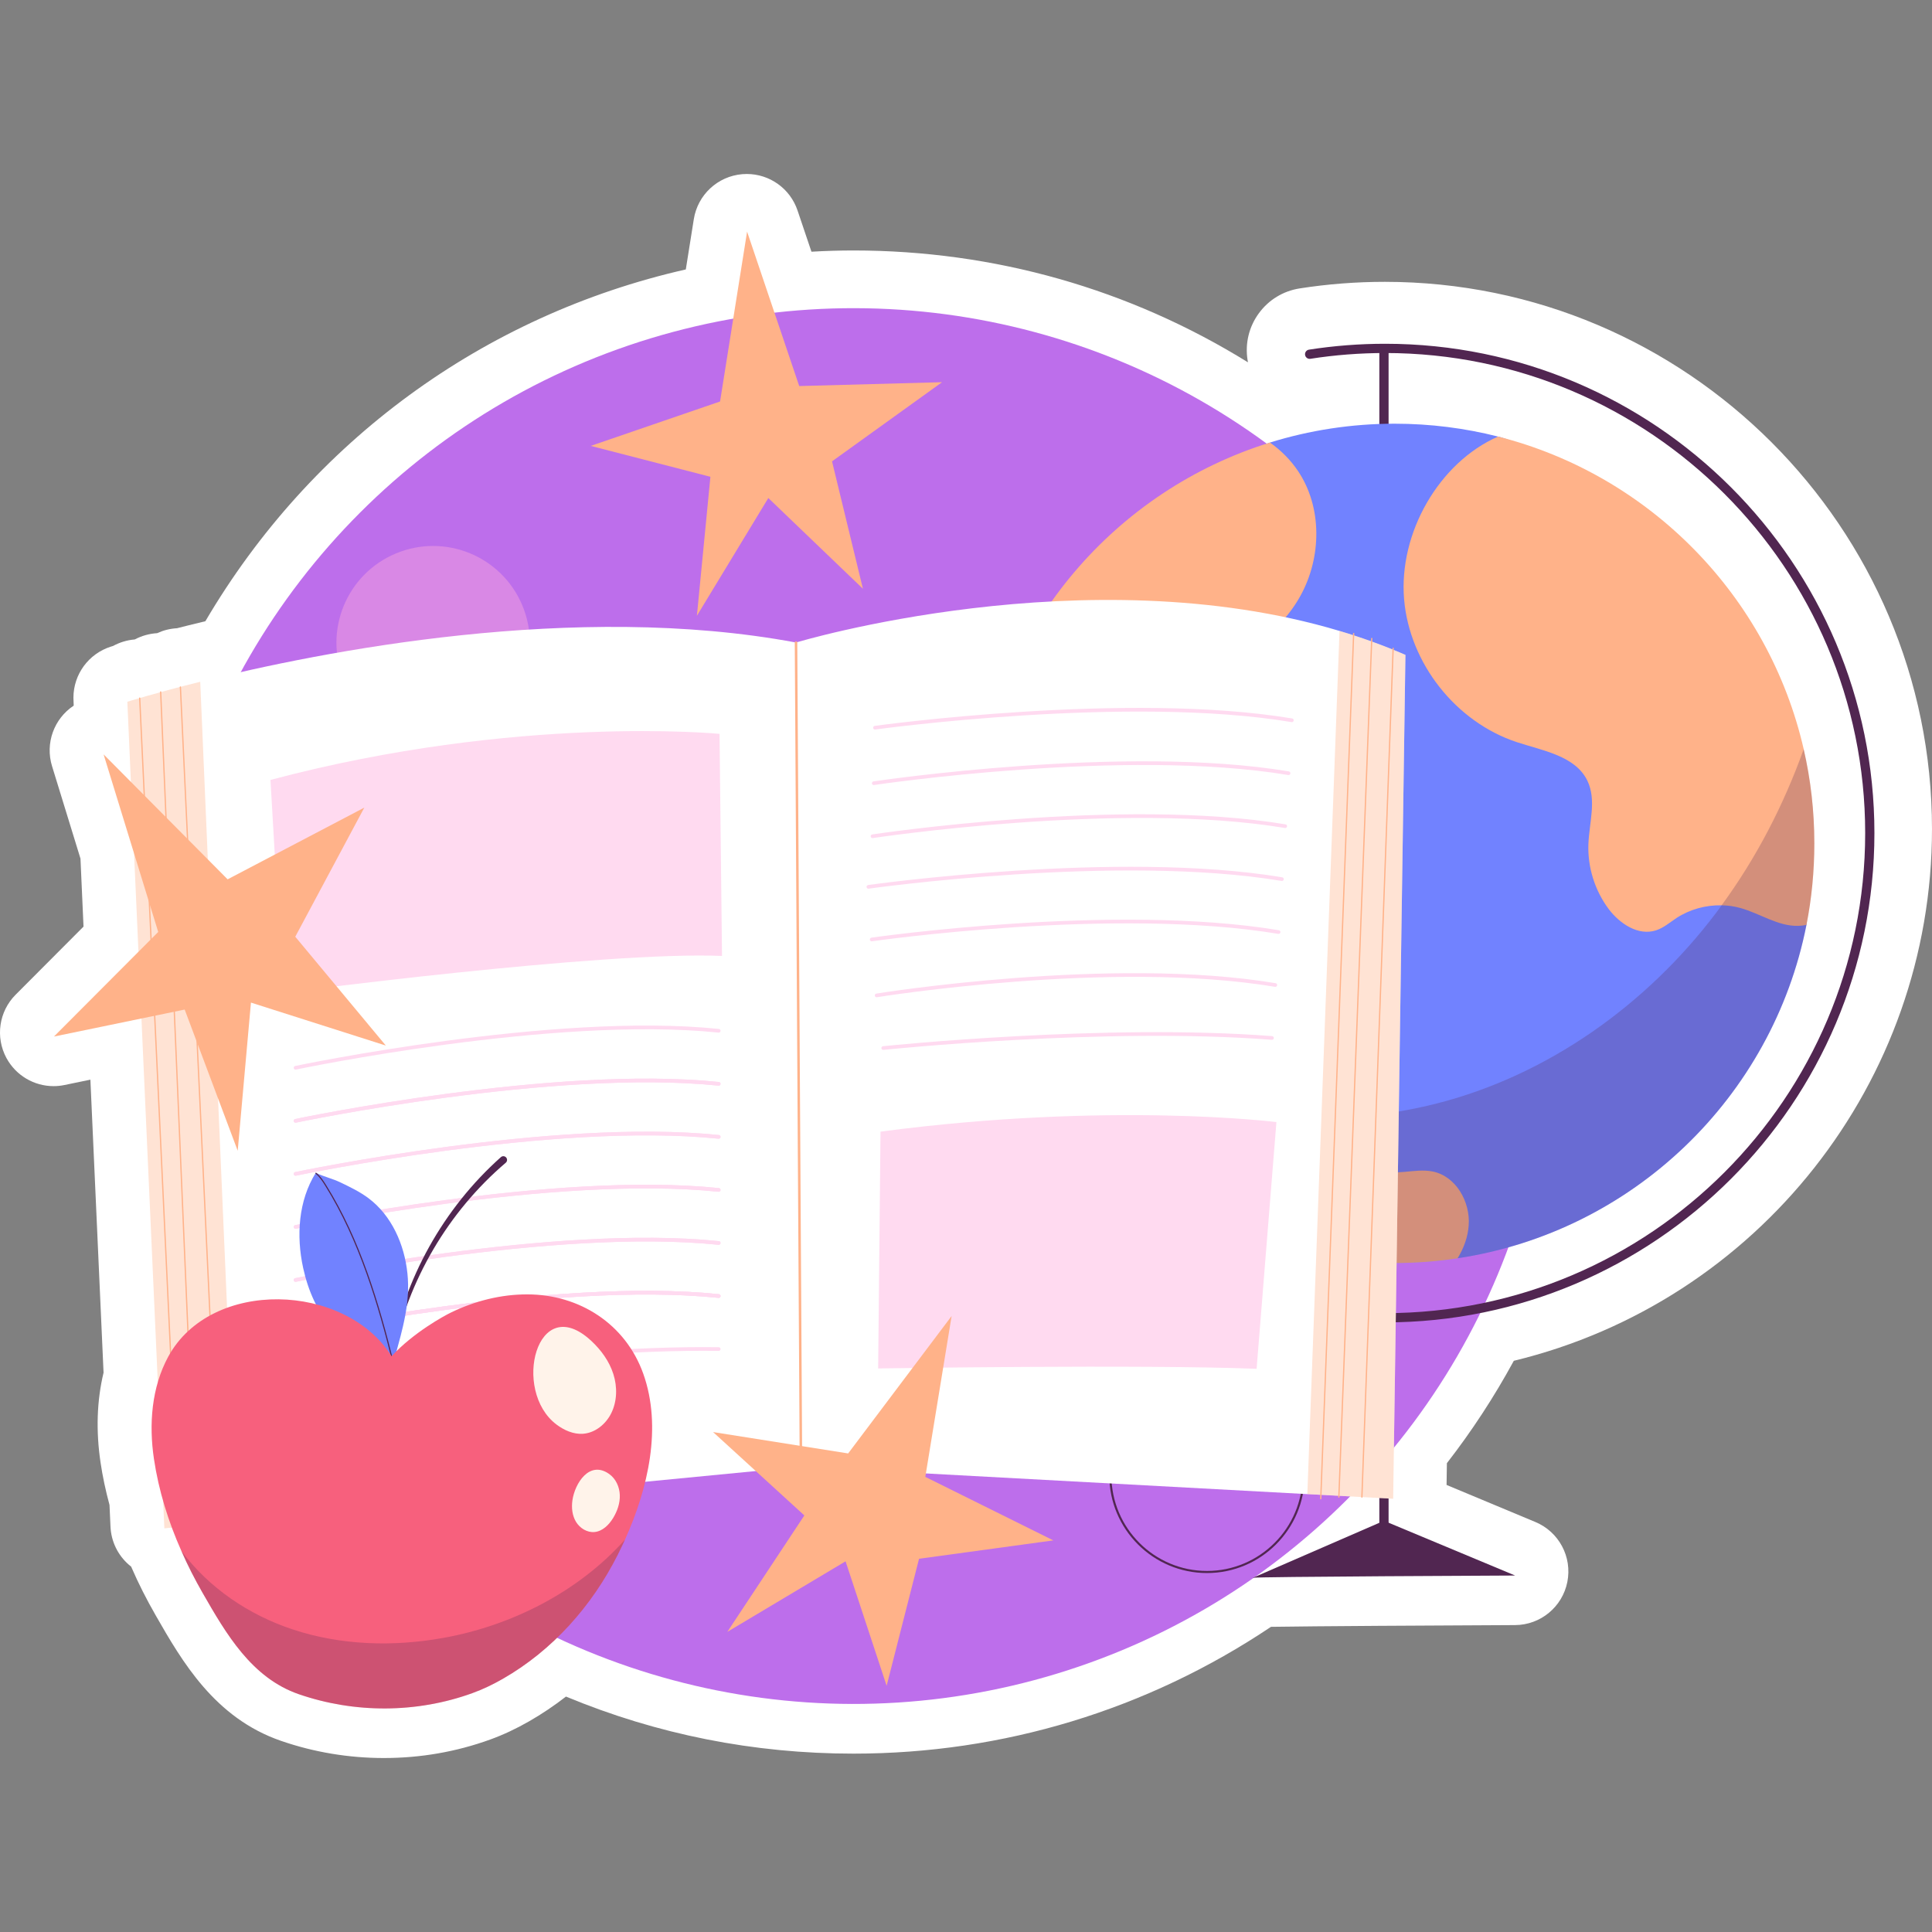 <?xml version="1.0" encoding="UTF-8"?>
<!-- Generator: Adobe Illustrator 25.2.1, SVG Export Plug-In . SVG Version: 6.00 Build 0)  -->
<svg xmlns="http://www.w3.org/2000/svg" xmlns:xlink="http://www.w3.org/1999/xlink" version="1.1" id="Capa_1" x="0px" y="0px" viewBox="0 0 512 512" style="enable-background:new 0 0 512 512;" xml:space="preserve" width="512" height="512">
<rect x="0" y="0" width="512" height="512" fill="#808080" stroke="none"/>
<g>
	<g>
		<path style="fill:#FFFFFF;" d="M101.753,465.894c-9.336,0-18.501-1.526-27.245-4.538c-17.629-6.064-26.271-21.113-33.214-33.207    c-2.504-4.372-4.575-8.469-6.344-12.538c-0.065-0.146-0.132-0.294-0.196-0.442c-0.204-0.16-0.402-0.321-0.597-0.49    c-2.941-2.555-4.703-6.205-4.876-10.096l-0.259-5.757c-1.05-3.896-1.827-7.565-2.363-11.172    c-1.262-8.436-0.996-16.461,0.786-23.89l-3.489-77.645l-6.88,1.421c-0.959,0.199-1.924,0.295-2.876,0.295    c-5.14,0-9.979-2.8-12.494-7.455c-2.98-5.519-1.988-12.339,2.439-16.78l17.99-18.042l-0.807-18.026l-7.537-24.507    c-1.859-6.046,0.506-12.563,5.743-16.023c-0.074-1.75-0.074-1.902-0.074-2.096c0-6.19,4.018-11.671,9.918-13.542    c0,0,0.204-0.065,0.597-0.186c1.727-0.941,3.669-1.547,5.741-1.72c1.826-0.963,3.852-1.54,5.93-1.662    c1.611-0.745,3.385-1.205,5.262-1.31c0.849-0.216,1.725-0.438,2.631-0.664c1.549-0.387,3.181-0.787,4.89-1.196    c27.996-47.635,73.72-81.064,127.321-93.223l2.12-13.323c1.029-6.455,6.326-11.375,12.841-11.923c0.4-0.034,0.8-0.05,1.195-0.05    c6.046,0,11.491,3.851,13.451,9.663l3.69,10.933c3.766-0.217,7.481-0.327,11.121-0.327c37.343,0,73.174,10.202,104.56,29.643    c-0.041-0.21-0.081-0.424-0.113-0.638c-0.684-4.394,0.377-8.771,2.985-12.344c2.61-3.578,6.46-5.924,10.836-6.605    c7.396-1.157,14.984-1.744,22.544-1.744c79.965,0,145.02,65.056,145.02,145.021c0,67.091-46.198,125.267-110.821,140.916    c-5.186,9.538-11.128,18.627-17.735,27.13l-0.086,5.768l23.545,9.828c6.238,2.603,9.777,9.239,8.464,15.87    c-1.313,6.629-7.114,11.414-13.872,11.445c-20.94,0.09-53.389,0.282-64.669,0.46c-32.835,22.001-70.997,33.605-110.659,33.605    c-26.431,0-52.013-5.084-76.178-15.123c-3.133,2.432-6.388,4.622-9.743,6.545c-3.514,2.014-6.899,3.598-10.353,4.848    C120.931,464.246,111.459,465.894,101.753,465.894z"/>
	</g>
	<g>
		<g>
			
				<ellipse transform="matrix(0.707 -0.707 0.707 0.707 -122.261 238.078)" style="fill:#BD6EEB;" cx="226.255" cy="266.621" rx="184.972" ry="184.972"/>
		</g>
		<g>
			<g style="opacity:0.43;">
				
					<ellipse transform="matrix(0.923 -0.386 0.386 0.923 -56.804 57.408)" style="fill:#FFA9DD;" cx="114.686" cy="170.287" rx="25.609" ry="25.609"/>
			</g>
			<g>
				<path style="fill:#512651;" d="M319.865,416.873c-14.274,0-25.887-11.612-25.887-25.887c0-14.274,11.613-25.887,25.887-25.887      s25.887,11.613,25.887,25.887C345.752,405.261,334.139,416.873,319.865,416.873z M319.865,365.656      c-13.968,0-25.331,11.363-25.331,25.331c0,13.967,11.363,25.33,25.331,25.33s25.331-11.363,25.331-25.33      C345.196,377.019,333.833,365.656,319.865,365.656z"/>
			</g>
		</g>
		<g>
			<g>
				<g>
					<path style="fill:#512651;" d="M366.765,408.277c-0.677,0-1.225-0.549-1.225-1.225V93.537c0-0.677,0.549-1.225,1.225-1.225       s1.225,0.549,1.225,1.225v313.515C367.99,407.729,367.442,408.277,366.765,408.277z"/>
				</g>
				<g>
					<path style="fill:#512651;" d="M367.067,350.45c-7.313,0-14.647-0.614-21.797-1.825c-0.667-0.113-1.116-0.745-1.003-1.413       c0.113-0.667,0.742-1.116,1.413-1.003c7.015,1.187,14.212,1.79,21.388,1.79c70.151,0,127.223-57.072,127.223-127.223       S437.218,93.554,367.067,93.554c-6.638,0-13.301,0.515-19.806,1.532c-0.671,0.102-1.295-0.353-1.4-1.022       c-0.104-0.669,0.353-1.295,1.022-1.4c6.629-1.036,13.421-1.562,20.184-1.562c71.502,0,129.673,58.172,129.673,129.673       C496.741,292.279,438.569,350.45,367.067,350.45z"/>
				</g>
				<g>
					<path style="fill:#512651;" d="M332.008,418.134l34.757-15.111l34.757,14.507C401.521,417.529,332.31,417.831,332.008,418.134z       "/>
				</g>
			</g>
			<g>
				<g>
					<g>
						<path style="fill:#7182FF;" d="M478.732,245.101c-9.02,45.716-46.047,81.37-92.45,88.354        c-5.445,0.829-11.009,1.255-16.691,1.255c-41.975,0-78.482-23.225-97.422-57.53c-4.901-8.855-8.618-18.419-10.962-28.552        v-0.024c-1.847-8.073-2.841-16.478-2.841-25.119c0-4.83,37.264-93.492,78.174-106.205c10.441-3.243,21.544-4.995,33.05-4.995        c9.47,0,18.656,1.184,27.415,3.409C437.207,125.898,480.106,238.117,478.732,245.101z"/>
					</g>
					<g>
						<path style="fill:#FFB289;" d="M480.816,223.486c0,7.41-0.71,14.631-2.083,21.615c-0.686,0.142-1.397,0.237-2.131,0.26        c-5.398,0.166-10.18-3.291-15.388-4.735c-1.634-0.45-3.291-0.686-4.972-0.71c-4.19-0.095-8.405,1.065-11.908,3.338        c-1.799,1.184-3.48,2.675-5.54,3.315c-4.64,1.468-9.517-1.752-12.453-5.635c-3.693-4.924-5.635-11.127-5.398-17.283        c0.237-5.682,2.202-11.695-0.284-16.786c-3.22-6.581-11.767-7.907-18.727-10.204c-16.146-5.35-28.41-20.905-29.83-37.856        c-1.468-17.543,9.233-36.223,24.906-43.112c40.2,10.204,71.687,42.283,80.991,82.838        C479.845,206.558,480.816,214.915,480.816,223.486z"/>
					</g>
					<g>
						<path style="fill:#FFB289;" d="M344.662,157.835c-5.587,10.133-16.028,17.141-27.297,19.863        c-3.693,0.876-7.623,1.421-10.725,3.622c-6.203,4.475-6.392,13.495-9.565,20.455c-4.948,10.89-18.324,16.572-29.523,12.335        c-3.338-1.255-6.061-2.912-8.262-4.901c5.563-43.562,36.341-79.216,77.251-91.929c2.912,2.036,5.445,4.569,7.434,7.529        C350.439,134.421,350.249,147.679,344.662,157.835z"/>
					</g>
					<g>
						<path style="fill:#FFB289;" d="M389.218,324.743c-0.213,3.101-1.302,6.037-2.936,8.712        c-5.445,0.829-11.009,1.255-16.691,1.255c-41.975,0-78.482-23.225-97.422-57.53c-4.901-8.855-8.618-18.419-10.962-28.552        v-0.024c5.09-2.699,11.435-3.954,16.738-4.546c5.871-0.639,11.956-0.663,17.567,1.184c5.635,1.87,10.772,5.871,12.879,11.388        c1.681,4.404,2.202,10.441,6.747,11.719c2.581,0.734,5.256-0.639,7.6-1.965c8.594-4.924,17.519-10.275,27.439-10.535        c9.896-0.237,20.763,6.842,20.644,16.738c-0.071,6.96-5.208,12.642-8.452,18.798c-0.734,1.373-1.302,2.888-1.704,4.451        c-1.397,5.493-0.592,11.648,4.285,13.968c4.498,2.131,9.896-0.332,14.773,0.663        C385.833,311.721,389.692,318.493,389.218,324.743z"/>
					</g>
				</g>
				<g style="opacity:0.25;">
					<path style="fill:#512651;" d="M480.816,223.486c0,7.41-0.71,14.631-2.083,21.615c-9.02,45.716-46.047,81.37-92.45,88.354       c-5.445,0.829-11.009,1.255-16.691,1.255c-41.975,0-78.482-23.225-97.422-57.53c13.684,9.138,29.972,14.063,46.26,16.809       c13.921,2.344,28.197,3.149,42.236,1.847c6.724-0.592,13.376-1.704,19.934-3.362c29.547-7.481,55.778-26.232,74.173-50.546       c0.497-0.663,0.994-1.326,1.468-2.012c9.257-12.642,16.478-26.634,21.757-41.384       C479.845,206.558,480.816,214.915,480.816,223.486z"/>
				</g>
			</g>
		</g>
		<g>
			<g>
				<g>
					<path style="fill:#FFFFFF;" d="M372.454,173.553l-3.252,223.634l-22.742-1.229l-134.201-7.274L62.615,403.18l-19.055,1.844       c0,0-9.809-217.743-9.809-219.049c0,0,7.197-2.279,19.311-5.301c32.269-8.068,99.396-21.334,157.89-10.398       c0,0,76.781-23.204,144.035-3.074C360.904,168.969,366.743,171.069,372.454,173.553z"/>
				</g>
				<g>
					<path style="fill:#FFB289;" d="M212.263,389.018c-0.182,0-0.33-0.147-0.331-0.329l-1.308-218.4       c-0.001-0.183,0.146-0.332,0.329-0.333c0.001,0,0.002,0,0.002,0c0.182,0,0.33,0.147,0.331,0.329l1.308,218.401       c0.001,0.183-0.146,0.332-0.329,0.333C212.264,389.018,212.264,389.018,212.263,389.018z"/>
				</g>
				<g style="opacity:0.37;">
					<path style="fill:#FFB289;" d="M62.615,403.18l-19.055,1.844c0,0-9.809-217.743-9.809-219.049c0,0,7.197-2.279,19.311-5.301       C54.573,216.81,60.694,358.975,62.615,403.18z"/>
				</g>
				<g style="opacity:0.37;">
					<path style="fill:#FFB289;" d="M372.454,173.553l-3.252,223.634l-22.742-1.229l8.528-228.756       C360.904,168.969,366.743,171.069,372.454,173.553z"/>
				</g>
				<g>
					<path style="fill:#FFB289;" d="M47.482,406.944c-0.088,0-0.161-0.069-0.166-0.158L36.854,185.007       c-0.004-0.091,0.066-0.169,0.158-0.173c0.085,0.005,0.169,0.067,0.173,0.158l10.462,221.779       c0.004,0.091-0.066,0.169-0.158,0.173C47.487,406.944,47.485,406.944,47.482,406.944z"/>
				</g>
				<g>
					<path style="fill:#FFB289;" d="M52.059,405.854c-0.088,0-0.162-0.07-0.166-0.159l-9.482-222.324       c-0.004-0.091,0.067-0.169,0.159-0.173c0.074-0.002,0.169,0.067,0.173,0.159l9.482,222.324       c0.004,0.091-0.067,0.169-0.159,0.173C52.064,405.854,52.061,405.854,52.059,405.854z"/>
				</g>
				<g>
					<path style="fill:#FFB289;" d="M58.272,404.546c-0.088,0-0.161-0.069-0.166-0.158L47.643,182.065       c-0.004-0.091,0.066-0.169,0.158-0.173c0.091,0.008,0.168,0.066,0.173,0.158l10.463,222.324       c0.004,0.091-0.066,0.169-0.158,0.173C58.276,404.546,58.274,404.546,58.272,404.546z"/>
				</g>
				<g>
					<path style="fill:#FFB289;" d="M350.017,397.353c-0.002,0-0.004,0-0.007,0c-0.091-0.004-0.162-0.08-0.159-0.172l8.718-229.298       c0.004-0.091,0.083-0.154,0.172-0.159c0.091,0.004,0.162,0.08,0.159,0.172l-8.718,229.298       C350.179,397.283,350.105,397.353,350.017,397.353z"/>
				</g>
				<g>
					<path style="fill:#FFB289;" d="M354.812,396.918c-0.002,0-0.004,0-0.007,0c-0.091-0.004-0.162-0.08-0.159-0.172l8.718-227.555       c0.003-0.089,0.077-0.159,0.166-0.159c0.002,0,0.004,0,0.007,0c0.091,0.004,0.162,0.08,0.159,0.172l-8.718,227.555       C354.974,396.848,354.901,396.918,354.812,396.918z"/>
				</g>
				<g>
					<path style="fill:#FFB289;" d="M360.915,396.918c-0.002,0-0.004,0-0.006,0c-0.092-0.003-0.163-0.08-0.16-0.172l8.282-224.939       c0.003-0.092,0.098-0.154,0.172-0.16c0.092,0.003,0.163,0.08,0.16,0.172l-8.282,224.939       C361.077,396.848,361.004,396.918,360.915,396.918z"/>
				</g>
			</g>
			<g style="opacity:0.43;">
				<g>
					<path style="fill:#FFA9DD;" d="M71.676,206.687l3.27,56.453c0,0,84.679-11.116,116.393-9.808l-0.654-58.85       C190.685,194.481,137.283,189.25,71.676,206.687z"/>
				</g>
				<g>
					<g>
						<path style="fill:#FFA9DD;" d="M78.324,283.463c-0.226,0-0.428-0.158-0.477-0.388c-0.056-0.264,0.113-0.523,0.377-0.579        c0.68-0.145,68.492-14.347,112.294-9.817c0.268,0.028,0.463,0.268,0.436,0.537c-0.028,0.268-0.26,0.461-0.537,0.436        c-43.643-4.518-111.313,9.657-111.991,9.8C78.392,283.46,78.357,283.463,78.324,283.463z"/>
					</g>
					<g>
						<path style="fill:#FFA9DD;" d="M78.324,297.522c-0.226,0-0.428-0.158-0.477-0.388c-0.056-0.264,0.113-0.523,0.377-0.579        c0.68-0.145,68.492-14.347,112.294-9.817c0.268,0.028,0.463,0.268,0.436,0.537c-0.028,0.268-0.26,0.461-0.537,0.436        c-43.643-4.516-111.313,9.656-111.991,9.8C78.392,297.518,78.357,297.522,78.324,297.522z"/>
					</g>
					<g>
						<path style="fill:#FFA9DD;" d="M78.324,297.522c-0.226,0-0.428-0.158-0.477-0.388c-0.056-0.264,0.113-0.523,0.377-0.579        c0.68-0.145,68.492-14.347,112.294-9.817c0.268,0.028,0.463,0.268,0.436,0.537c-0.028,0.268-0.26,0.461-0.537,0.436        c-43.643-4.516-111.313,9.656-111.991,9.8C78.392,297.518,78.357,297.522,78.324,297.522z"/>
					</g>
					<g>
						<path style="fill:#FFA9DD;" d="M78.324,311.581c-0.226,0-0.428-0.158-0.477-0.388c-0.056-0.264,0.113-0.523,0.377-0.579        c0.68-0.144,68.5-14.345,112.294-9.817c0.268,0.028,0.463,0.268,0.436,0.537c-0.028,0.268-0.26,0.462-0.537,0.436        c-43.645-4.517-111.312,9.656-111.991,9.801C78.392,311.577,78.357,311.581,78.324,311.581z"/>
					</g>
					<g>
						<path style="fill:#FFA9DD;" d="M78.324,311.581c-0.226,0-0.428-0.158-0.477-0.388c-0.056-0.264,0.113-0.523,0.377-0.579        c0.68-0.144,68.5-14.345,112.294-9.817c0.268,0.028,0.463,0.268,0.436,0.537c-0.028,0.268-0.26,0.462-0.537,0.436        c-43.645-4.517-111.312,9.656-111.991,9.801C78.392,311.577,78.357,311.581,78.324,311.581z"/>
					</g>
					<g>
						<path style="fill:#FFA9DD;" d="M78.324,325.639c-0.226,0-0.428-0.158-0.477-0.388c-0.056-0.264,0.113-0.523,0.377-0.579        c0.68-0.145,68.492-14.347,112.294-9.817c0.268,0.028,0.463,0.268,0.436,0.537c-0.028,0.268-0.26,0.462-0.537,0.436        c-43.643-4.516-111.313,9.656-111.991,9.801C78.392,325.636,78.357,325.639,78.324,325.639z"/>
					</g>
					<g>
						<path style="fill:#FFA9DD;" d="M78.324,325.639c-0.226,0-0.428-0.158-0.477-0.388c-0.056-0.264,0.113-0.523,0.377-0.579        c0.68-0.145,68.492-14.347,112.294-9.817c0.268,0.028,0.463,0.268,0.436,0.537c-0.028,0.268-0.26,0.462-0.537,0.436        c-43.643-4.516-111.313,9.656-111.991,9.801C78.392,325.636,78.357,325.639,78.324,325.639z"/>
					</g>
					<g>
						<path style="fill:#FFA9DD;" d="M78.324,339.698c-0.226,0-0.428-0.158-0.477-0.388c-0.056-0.264,0.113-0.523,0.377-0.579        c0.68-0.145,68.492-14.347,112.294-9.817c0.268,0.028,0.463,0.268,0.436,0.537c-0.028,0.268-0.26,0.462-0.537,0.436        c-43.643-4.518-111.313,9.657-111.991,9.801C78.392,339.694,78.357,339.698,78.324,339.698z"/>
					</g>
					<g>
						<path style="fill:#FFA9DD;" d="M78.324,339.698c-0.226,0-0.428-0.158-0.477-0.388c-0.056-0.264,0.113-0.523,0.377-0.579        c0.68-0.145,68.492-14.347,112.294-9.817c0.268,0.028,0.463,0.268,0.436,0.537c-0.028,0.268-0.26,0.462-0.537,0.436        c-43.643-4.518-111.313,9.657-111.991,9.801C78.392,339.694,78.357,339.698,78.324,339.698z"/>
					</g>
					<g>
						<path style="fill:#FFA9DD;" d="M78.324,353.757c-0.226,0-0.428-0.158-0.477-0.388c-0.056-0.264,0.113-0.523,0.377-0.579        c0.68-0.144,68.5-14.345,112.294-9.817c0.268,0.028,0.463,0.268,0.436,0.537c-0.028,0.268-0.26,0.463-0.537,0.436        c-43.645-4.52-111.312,9.657-111.991,9.8C78.392,353.753,78.357,353.757,78.324,353.757z"/>
					</g>
					<g>
						<path style="fill:#FFA9DD;" d="M78.324,353.757c-0.226,0-0.428-0.158-0.477-0.388c-0.056-0.264,0.113-0.523,0.377-0.579        c0.68-0.144,68.5-14.345,112.294-9.817c0.268,0.028,0.463,0.268,0.436,0.537c-0.028,0.268-0.26,0.463-0.537,0.436        c-43.645-4.52-111.312,9.657-111.991,9.8C78.392,353.753,78.357,353.757,78.324,353.757z"/>
					</g>
					<g>
						<path style="fill:#FFA9DD;" d="M78.324,367.816c-0.237,0-0.445-0.173-0.482-0.414c-0.041-0.267,0.141-0.516,0.408-0.558        c0.674-0.104,67.833-10.467,112.225-9.814c0.27,0.004,0.486,0.225,0.481,0.495c-0.004,0.269-0.253,0.493-0.495,0.481        c-44.293-0.637-111.388,9.698-112.061,9.803C78.374,367.813,78.349,367.816,78.324,367.816z"/>
					</g>
					<g>
						<path style="fill:#FFA9DD;" d="M78.324,353.757c-0.226,0-0.428-0.158-0.477-0.388c-0.056-0.264,0.113-0.523,0.377-0.579        c0.68-0.144,68.5-14.345,112.294-9.817c0.268,0.028,0.463,0.268,0.436,0.537c-0.028,0.268-0.26,0.463-0.537,0.436        c-43.645-4.52-111.312,9.657-111.991,9.8C78.392,353.753,78.357,353.757,78.324,353.757z"/>
					</g>
				</g>
				<g>
					<g>
						<path style="fill:#FFA9DD;" d="M231.879,193.335c-0.24,0-0.449-0.177-0.483-0.421c-0.038-0.267,0.149-0.514,0.417-0.551        c0.668-0.093,67.204-9.221,110.626-1.962c0.266,0.045,0.446,0.296,0.401,0.562c-0.044,0.266-0.293,0.454-0.562,0.401        c-43.277-7.233-109.665,1.873-110.33,1.966C231.924,193.333,231.902,193.335,231.879,193.335z"/>
					</g>
					<g>
						<path style="fill:#FFA9DD;" d="M231.552,208.048c-0.238,0-0.446-0.174-0.482-0.416c-0.041-0.267,0.143-0.516,0.41-0.556        c0.661-0.101,66.654-9.905,110.08-2.645c0.266,0.045,0.446,0.296,0.401,0.562c-0.044,0.267-0.294,0.451-0.562,0.401        c-43.274-7.236-109.114,2.547-109.774,2.647C231.601,208.046,231.577,208.048,231.552,208.048z"/>
					</g>
					<g>
						<path style="fill:#FFA9DD;" d="M231.225,222.106c-0.237,0-0.445-0.173-0.482-0.415c-0.041-0.267,0.142-0.516,0.409-0.557        c0.656-0.1,66.1-9.933,109.53-2.672c0.266,0.045,0.446,0.296,0.401,0.562c-0.043,0.266-0.296,0.453-0.562,0.401        c-43.271-7.233-108.567,2.575-109.221,2.674C231.275,222.104,231.25,222.106,231.225,222.106z"/>
					</g>
					<g>
						<path style="fill:#FFA9DD;" d="M230.136,235.511c-0.24,0-0.448-0.176-0.483-0.42c-0.038-0.267,0.147-0.514,0.415-0.552        c0.659-0.094,66.31-9.306,109.736-2.045c0.266,0.045,0.446,0.296,0.401,0.562c-0.044,0.266-0.292,0.45-0.562,0.401        c-43.277-7.233-108.781,1.955-109.438,2.048C230.182,235.509,230.159,235.511,230.136,235.511z"/>
					</g>
					<g>
						<path style="fill:#FFA9DD;" d="M231.008,249.461c-0.239,0-0.448-0.176-0.483-0.419c-0.039-0.267,0.146-0.515,0.413-0.554        c0.64-0.093,64.561-9.222,107.987-1.964c0.266,0.045,0.446,0.296,0.401,0.562c-0.044,0.266-0.294,0.453-0.562,0.401        c-43.278-7.233-107.047,1.875-107.686,1.967C231.054,249.459,231.031,249.461,231.008,249.461z"/>
					</g>
					<g>
						<path style="fill:#FFA9DD;" d="M234.059,278.232c-0.247,0-0.459-0.187-0.486-0.438c-0.028-0.268,0.167-0.509,0.435-0.537        c0.583-0.062,58.857-6.093,103.117-2.675c0.269,0.021,0.47,0.256,0.45,0.525c-0.021,0.269-0.269,0.469-0.525,0.45        c-44.169-3.41-102.357,2.612-102.94,2.673C234.093,278.231,234.076,278.232,234.059,278.232z"/>
					</g>
					<g>
						<path style="fill:#FFA9DD;" d="M232.316,264.282c-0.235,0-0.443-0.171-0.482-0.41c-0.044-0.266,0.137-0.518,0.403-0.561        c0.619-0.1,62.381-10.013,105.81-2.755c0.266,0.045,0.446,0.296,0.401,0.562c-0.043,0.266-0.295,0.45-0.562,0.401        c-43.271-7.234-104.874,2.655-105.491,2.756C232.368,264.28,232.342,264.282,232.316,264.282z"/>
					</g>
				</g>
			</g>
			<g style="opacity:0.43;">
				<path style="fill:#FFA9DD;" d="M233.344,299.897l-0.625,62.757c0,0,70.085-1.11,100.296,0.095l5.25-65.388      C338.265,297.362,294.22,291.846,233.344,299.897z"/>
			</g>
		</g>
		<g>
			<g>
				<path style="fill:#512651;" d="M103.557,358.937c3.513-19.958,13.931-38.696,29.18-52.281c0.406-0.362,1.027-0.326,1.389,0.08      c0.362,0.406,0.326,1.027-0.08,1.389c-0.004,0.004-0.012,0.011-0.017,0.015c-15.204,12.943-25.94,31.174-29.87,50.91      c-0.033,0.166-0.194,0.274-0.36,0.241C103.635,359.258,103.528,359.1,103.557,358.937z"/>
			</g>
			<g>
				<g>
					<path style="fill:#7182FF;" d="M104.643,359.623c-6.128,0.213-12.109-2.785-16.292-7.268       c-4.183-4.483-6.698-10.326-8.008-16.316c-1.859-8.501-1.282-17.862,3.345-25.232c2.236,1.076,4.337,1.489,6.573,2.564       c2.532,1.218,5.082,2.446,7.336,4.124c6.195,4.612,9.58,12.296,10.377,19.978C108.771,345.156,106.721,352.184,104.643,359.623       z"/>
				</g>
				<g>
					<path style="fill:#512651;" d="M104.285,361.651c-0.069,0-0.132-0.047-0.149-0.116c-3.961-15.964-8.881-32.749-17.979-47.342       c-0.733-1.176-1.477-2.302-2.518-3.138c-0.066-0.053-0.076-0.149-0.023-0.216c0.054-0.065,0.151-0.076,0.216-0.023       c1.078,0.866,1.838,2.015,2.585,3.215c9.121,14.629,14.05,31.441,18.017,47.43c0.02,0.082-0.03,0.165-0.112,0.186       C104.309,361.649,104.297,361.651,104.285,361.651z"/>
				</g>
			</g>
			<g>
				<path style="fill:#F7607D;" d="M165.634,408.013c-0.639,1.373-1.278,2.723-1.941,4.048      c-6.818,13.518-17.212,25.261-30.422,32.837c-2.604,1.491-5.303,2.794-8.12,3.811c-14.702,5.327-31.156,5.374-45.929,0.284      c-12.524-4.309-19.295-16.004-25.521-26.847c-2.06-3.599-3.977-7.316-5.635-11.127c-3.456-7.765-6.013-15.957-7.268-24.385      c-1.373-9.186-0.639-18.94,3.788-27.108c11.34-20.834,46.924-19.65,59.187-0.118c5.871-6.345,13.992-10.725,15.696-11.553      c6.321-3.078,13.281-4.853,20.313-4.829c13.755,0.024,25.971,7.813,30.683,20.999      C175.53,378.206,171.742,394.471,165.634,408.013z"/>
			</g>
			<g style="opacity:0.25;">
				<path style="fill:#512651;" d="M165.634,408.013c-0.639,1.373-1.278,2.723-1.941,4.048      c-6.818,13.518-17.212,25.261-30.422,32.837c-2.604,1.491-5.303,2.794-8.12,3.811c-14.702,5.327-31.156,5.374-45.929,0.284      c-12.524-4.309-19.295-16.004-25.521-26.847c-2.06-3.599-3.977-7.316-5.635-11.127c7.268,9.778,17.875,16.951,29.475,20.786      c12.761,4.238,26.634,4.64,39.868,2.273C135.709,430.811,153.394,421.744,165.634,408.013z"/>
			</g>
			<g>
				<g>
					<path style="fill:#FFF3EA;" d="M147.49,377.525c2.014,1.512,4.469,2.607,6.982,2.442c3.226-0.212,6.067-2.534,7.506-5.43       c1.584-3.187,1.65-7.008,0.568-10.398c-1.082-3.39-3.241-6.369-5.849-8.791C142.262,341.94,135.54,368.552,147.49,377.525z"/>
				</g>
				<g>
					<path style="fill:#FFF3EA;" d="M151.692,397.633c-0.272,1.94-0.057,4.006,0.961,5.68c1.018,1.673,2.932,2.867,4.883,2.692       c2.124-0.191,3.822-1.876,4.935-3.695c1.124-1.837,1.863-3.961,1.784-6.112s-1.052-4.321-2.807-5.568       C156.204,386.904,152.324,393.122,151.692,397.633z"/>
				</g>
			</g>
		</g>
		<g>
			<g>
				<polygon style="fill:#FFB289;" points="190.824,106.401 197.987,61.38 211.8,102.309 249.659,101.285 220.497,122.261       228.683,156.027 203.614,131.982 184.685,163.19 188.266,126.354 156.547,118.168     "/>
			</g>
			<g>
				<polygon style="fill:#FFB289;" points="224.77,385.176 252.19,348.757 245.219,391.387 279.145,408.22 243.555,413.089       234.967,446.755 224.085,413.767 192.741,432.47 213.162,401.605 188.974,379.512     "/>
			</g>
			<g>
				<polygon style="fill:#FFB289;" points="41.93,246.98 27.455,199.918 60.322,233.031 96.544,214.027 78.248,248.24       102.25,277.086 66.503,265.698 62.996,304.964 48.943,267.543 14.292,274.698     "/>
			</g>
		</g>
	</g>
</g>















</svg>
